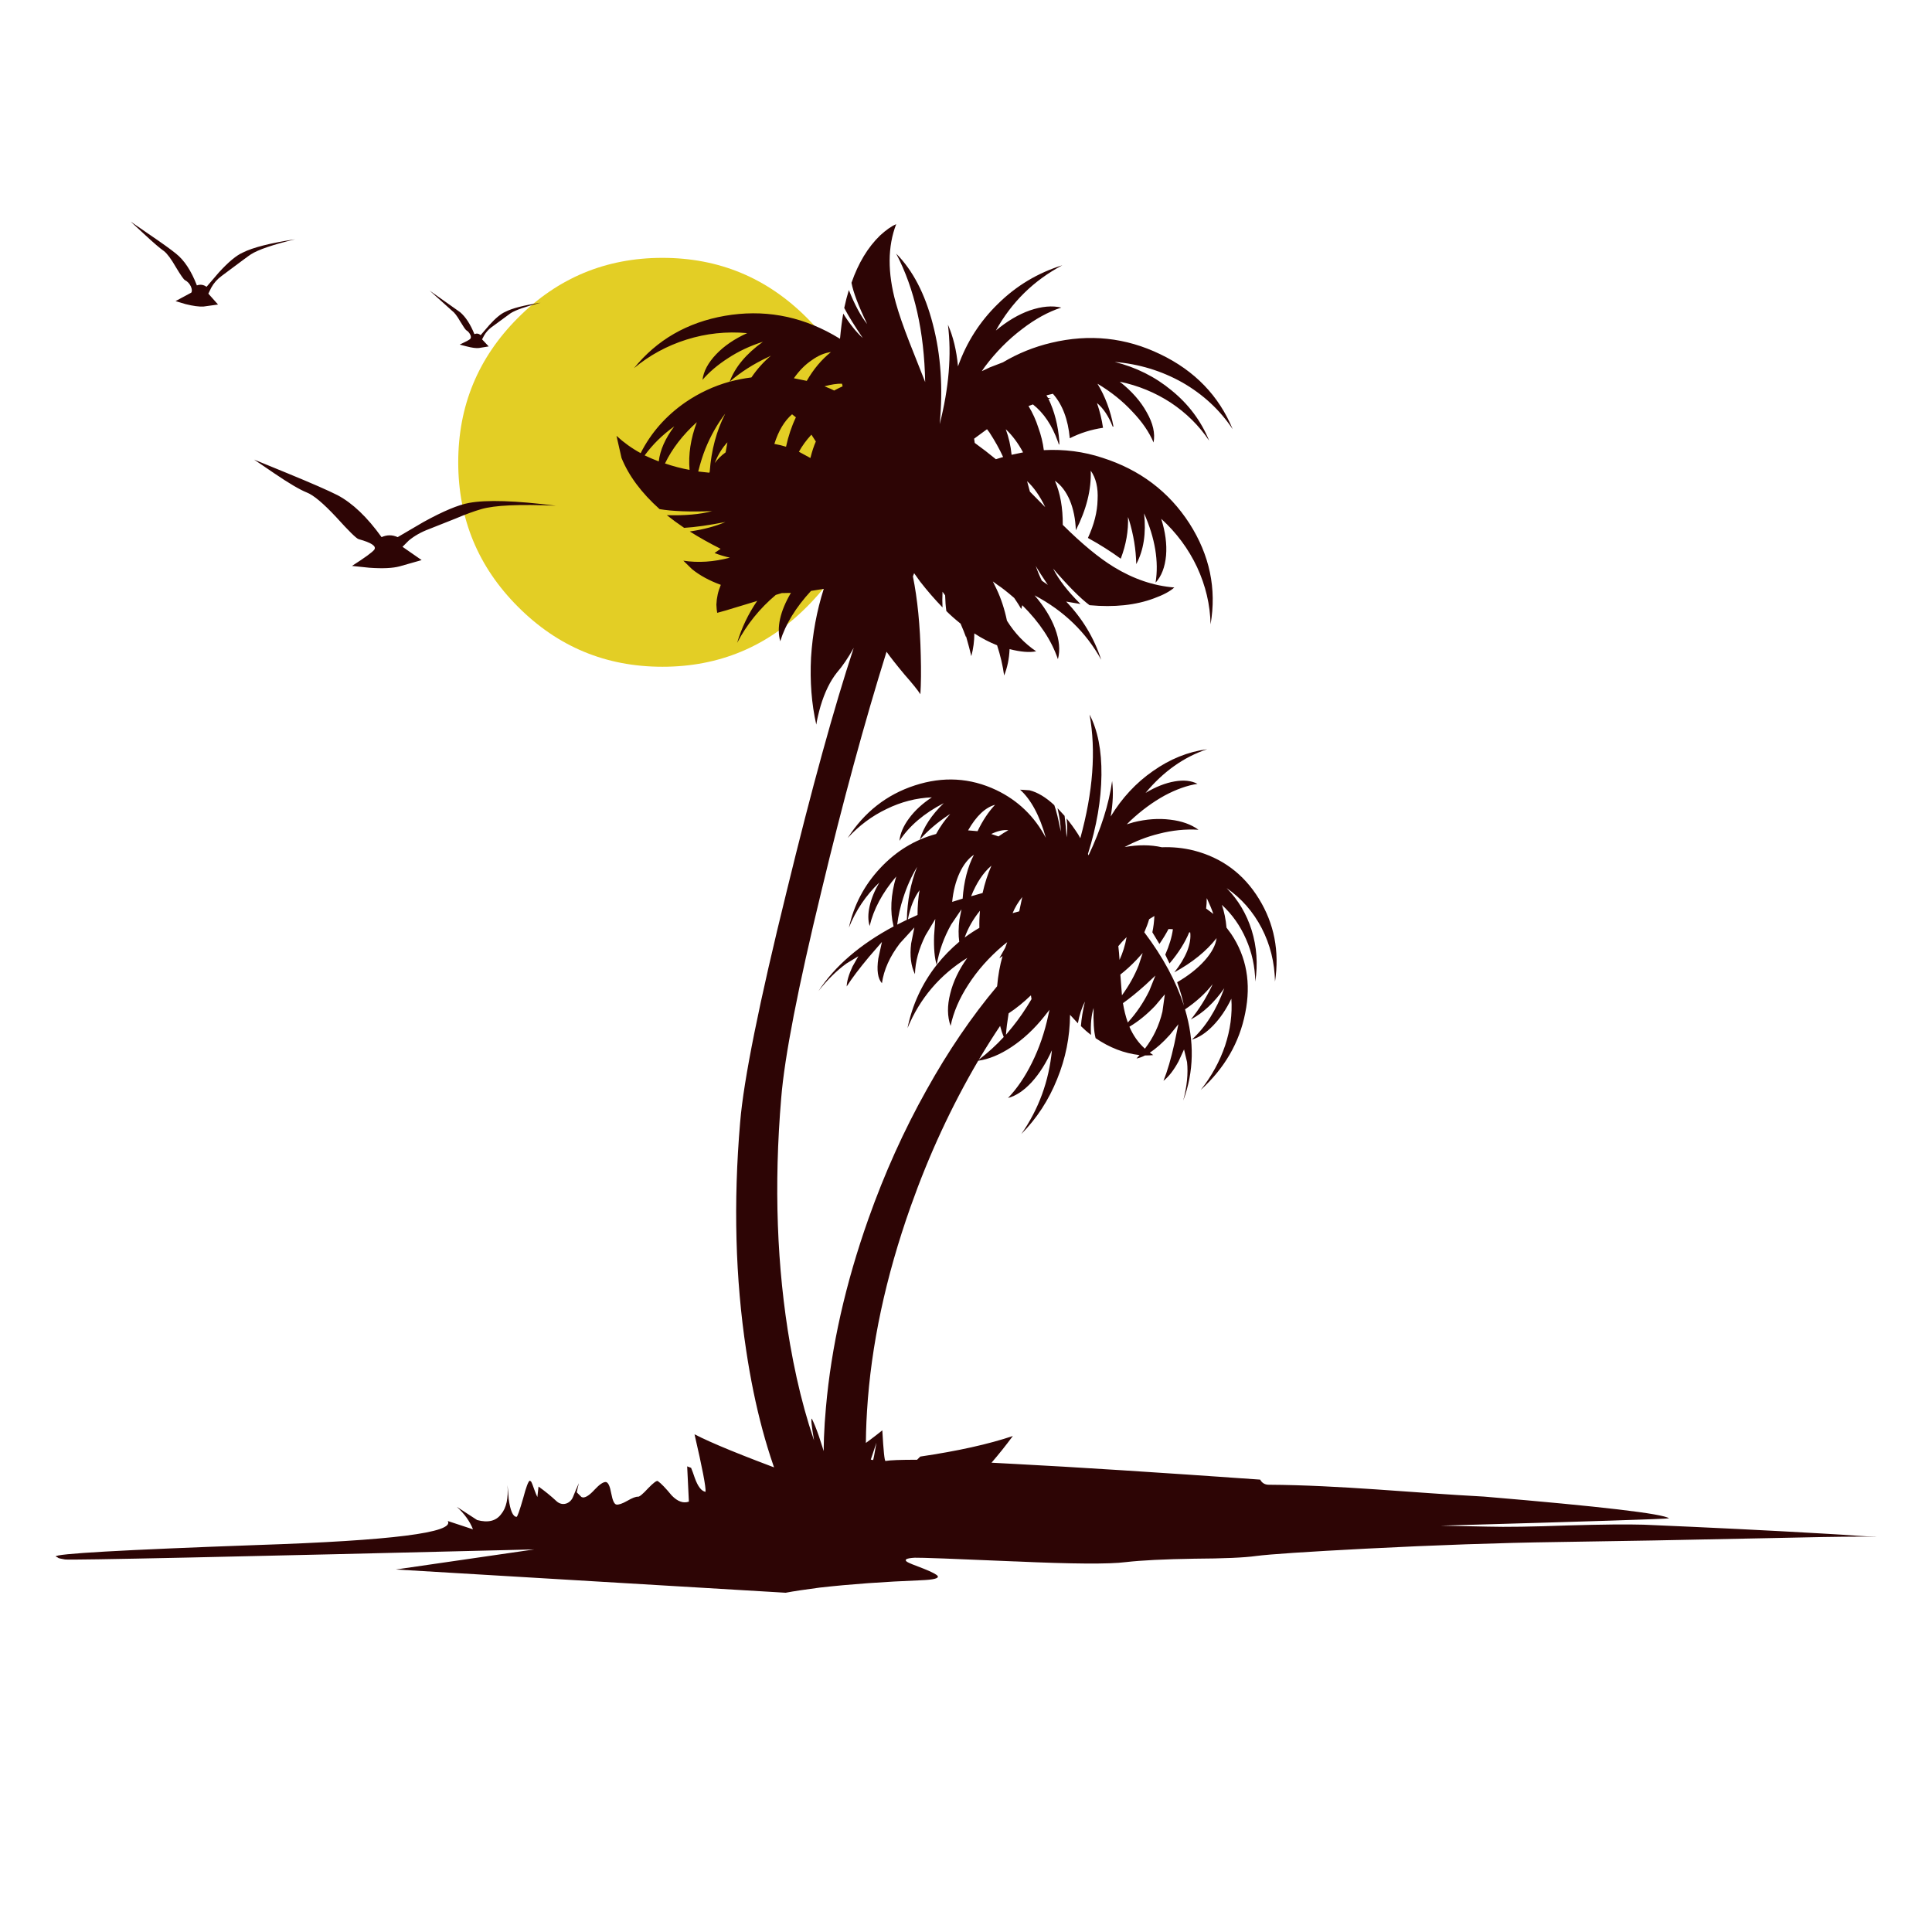 <?xml version="1.0" encoding="utf-8"?>
<!-- Generator: Adobe Illustrator 16.0.0, SVG Export Plug-In . SVG Version: 6.00 Build 0)  -->
<!DOCTYPE svg PUBLIC "-//W3C//DTD SVG 1.1//EN" "http://www.w3.org/Graphics/SVG/1.1/DTD/svg11.dtd">
<svg version="1.1" id="Layer_1" xmlns="http://www.w3.org/2000/svg" xmlns:xlink="http://www.w3.org/1999/xlink" x="0px" y="0px"
	 width="300px" height="300px" viewBox="0 0 300 300" enable-background="new 0 0 300 300" xml:space="preserve">
<g>
	<path fill="#E3CE25" d="M125.295,49.354c6.209,6.185,9.315,13.662,9.315,22.432s-3.105,16.248-9.315,22.432
		c-6.185,6.21-13.662,9.315-22.432,9.315s-16.248-3.104-22.432-9.315c-6.185-6.185-9.277-13.663-9.277-22.432
		c0-8.77,3.093-16.247,9.277-22.432c6.185-6.21,13.662-9.315,22.432-9.315S119.11,43.144,125.295,49.354z"/>
	<path fill="#2D0505" d="M70.194,48.257l-3.472-3.127l4.723,3.347c0.855,0.728,1.596,1.864,2.221,3.407
		c0.354-0.146,0.678-0.094,0.969,0.156l1.346-1.563c0.979-1.084,1.813-1.772,2.501-2.064c1.043-0.542,2.866-1.011,5.474-1.407
		c-2.313,0.583-3.867,1.126-4.66,1.626l-3.031,2.22c-0.438,0.333-0.805,0.751-1.096,1.251l-0.313,0.594l1.029,1.095l-1.529,0.25
		c-0.459,0.042-1.084-0.042-1.876-0.25l-1.097-0.282c0.938-0.438,1.479-0.729,1.627-0.875c0.146-0.167,0.146-0.396,0-0.688
		c-0.146-0.292-0.346-0.511-0.596-0.657c-0.146-0.104-0.47-0.573-0.969-1.407C70.967,49.049,70.549,48.507,70.194,48.257z
		 M72.853,78.089c-1.667,0.292-4.036,1.283-7.099,2.971l-4.004,2.345c-0.832-0.375-1.666-0.375-2.5,0
		c-2.23-3.106-4.504-5.274-6.818-6.504c-1.438-0.73-4.033-1.866-7.785-3.408l-5.191-2.127l3.127,2.127
		c2.271,1.543,3.95,2.533,5.035,2.971c1.043,0.396,2.575,1.678,4.598,3.846c1.959,2.168,3.117,3.304,3.471,3.408
		c1.98,0.542,2.793,1.084,2.439,1.626c-0.291,0.396-1.451,1.241-3.473,2.533l2.721,0.282c2.045,0.146,3.606,0.073,4.69-0.219
		l3.408-0.97L62.5,84.906l0.971-0.969c0.875-0.73,1.928-1.325,3.156-1.783c0.648-0.25,2.014-0.792,4.098-1.626
		c1.523-0.647,2.857-1.137,4.004-1.47c2.064-0.604,5.932-0.781,11.604-0.531C80.078,77.735,75.584,77.589,72.853,78.089z
		 M289.967,238.611h-1.672c-2.436,0-6.973,0.076-13.613,0.229c-12.772,0.279-23.772,0.48-33,0.607
		c-8.896,0.127-18.758,0.47-29.58,1.027c-9.2,0.479-14.893,0.859-17.071,1.141c-1.799,0.254-5.006,0.394-9.618,0.419
		c-4.664,0.075-8.199,0.253-10.607,0.53c-2.56,0.33-8.287,0.293-17.187-0.112h-0.112c-9.378-0.406-14.537-0.597-15.475-0.571
		c-1.293,0.076-1.686,0.292-1.179,0.646c0.228,0.15,1.09,0.508,2.586,1.063c1.317,0.532,2.04,0.913,2.167,1.143
		c0.203,0.354-0.646,0.568-2.547,0.646c-5.779,0.229-11.039,0.608-15.778,1.142c-2.332,0.305-4.094,0.57-5.285,0.799l-60.529-3.611
		l21.482-3.117c-47.475,1.165-71.757,1.688-72.847,1.561c-0.609-0.104-0.951-0.18-1.027-0.229c-0.051-0.05-0.19-0.127-0.418-0.228
		c-0.177-0.433,10.266-1.026,31.329-1.787c20.81-0.687,30.657-1.928,29.542-3.729l3.916,1.293c-0.482-1.24-1.318-2.406-2.509-3.496
		l3.155,2.053c1.698,0.457,2.94,0.15,3.726-0.912c0.811-0.965,1.141-2.471,0.989-4.523c0.051,0.432,0.114,1.165,0.19,2.204
		c0.253,1.801,0.659,2.713,1.216,2.738c0.127,0,0.469-0.964,1.027-2.89c0.455-1.73,0.796-2.635,1.027-2.73
		c0.065,0.041,0.13,0.083,0.195,0.124c0.119,0.198,0.293,0.627,0.527,1.313c0.177,0.479,0.329,0.85,0.456,1.103
		c0.049-0.46,0.109-1.006,0.181-1.626c0.975,0.695,1.907,1.448,2.784,2.265c0.91,0.848,2.162,0.401,2.583-0.682
		c0.277-0.712,0.577-1.411,0.892-2.101c-0.124,0.49-0.239,0.971-0.324,1.412c0.228,0.229,0.469,0.469,0.722,0.723l0.229,0.076
		c0.456,0.024,1.064-0.381,1.825-1.217c0.76-0.813,1.343-1.205,1.749-1.18c0.354,0.051,0.633,0.646,0.836,1.787
		c0.203,1.09,0.469,1.658,0.798,1.711c0.355,0.051,0.912-0.139,1.673-0.568c0.786-0.457,1.343-0.674,1.673-0.647
		c0.228,0.024,0.761-0.418,1.597-1.33c0.811-0.836,1.305-1.203,1.482-1.104c0.507,0.354,1.229,1.104,2.167,2.244
		c0.913,0.938,1.8,1.256,2.661,0.949l-0.266-5.475c0.203,0.074,0.406,0.15,0.609,0.229c0.177,0.432,0.367,0.951,0.57,1.561
		c0.481,1.343,1.04,2.064,1.673,2.166c0.076-0.709-0.494-3.688-1.711-8.936c2.585,1.344,7.414,3.32,14.486,5.932
		c0.608-0.381,0.875-0.875,0.798-1.481l-1.445-2.661l4.829,2.396c0.33,0.051,0.292-1.039-0.114-3.271
		c-0.38-2.229-0.494-3.349-0.342-3.349c0.684,1.371,1.457,3.602,2.319,6.693c0.684,1.723,1.254,0.911,1.711-2.436l0.608,0.724
		c0.126,0.075,0.24,0.151,0.342,0.229c0.051-0.025,0.114-0.063,0.19-0.115l1.103-2.854l0.722,2.551
		c1.47-1.041,2.788-2.028,3.954-2.969c0.178,3.17,0.342,4.754,0.494,4.754c0.71-0.127,2.345-0.189,4.905-0.189l0.495-0.494
		c5.83-0.861,10.622-1.926,14.374-3.193c-1.065,1.444-2.168,2.826-3.31,4.146c1.115,0.051,2.294,0.115,3.535,0.188
		c9.466,0.495,22.199,1.308,38.185,2.438c0.225,0.451,0.66,0.792,1.316,0.796c11.167,0.07,22.29,1.253,33.431,1.84
		c18.191,1.532,27.776,2.656,28.739,3.372c-0.381,0.104-12.205,0.48-35.475,1.143c2.436,0.051,4.881,0.102,7.34,0.15
		c2.764,0.076,6.934,0.014,12.508-0.188c5.271-0.152,9.163-0.19,11.674-0.115c10.164,0.432,19.392,0.888,27.681,1.369
		c2.254,0.127,4.055,0.24,5.397,0.343C291.717,238.662,292.273,238.713,289.967,238.611z M136.093,224.02l-0.875,2.623l0.343,0.076
		C135.612,226.719,135.79,225.82,136.093,224.02z M197.984,152.422c-0.063-2.981-0.751-5.744-2.063-8.289
		c-1.334-2.563-3.148-4.637-5.441-6.224c1.793,1.835,3.086,4.015,3.878,6.536c0.792,2.563,0.979,5.225,0.563,7.977
		c-0.043-2.314-0.522-4.516-1.439-6.601c-0.896-2.063-2.146-3.836-3.752-5.315c0.375,1.104,0.615,2.283,0.719,3.533l0.721,0.971
		c2.396,3.563,3.127,7.662,2.188,12.289c-0.896,4.588-3.2,8.567-6.911,11.947c1.688-2.129,2.95-4.422,3.784-6.882
		c0.813-2.461,1.138-4.889,0.97-7.284c-0.791,1.646-1.73,3.031-2.814,4.157c-1.104,1.146-2.209,1.876-3.313,2.188
		c2.126-1.938,3.806-4.599,5.034-7.976c-1.563,2.231-3.294,3.849-5.189,4.849c1.252-1.543,2.323-3.252,3.221-5.127l0.156-0.347
		c-1.125,1.438-2.555,2.741-4.283,3.909c1.479,4.962,1.387,9.686-0.282,14.165c0.585-2.229,0.782-4.224,0.595-5.974l-0.469-1.971
		l-0.846,1.846c-0.729,1.354-1.51,2.367-2.346,3.033c0.604-1.502,1.168-3.42,1.688-5.754l0.625-3.033l-1.313,1.627
		c-1.082,1.209-2.125,2.137-3.125,2.781l0.531,0.377c-0.334,0.041-0.761,0.063-1.283,0.063c-0.438,0.229-0.875,0.387-1.313,0.47
		l0.469-0.53c-2.377-0.271-4.648-1.146-6.818-2.627c-0.271-1-0.375-2.563-0.312-4.689c-0.354,1.146-0.49,2.543-0.407,4.189
		c-0.521-0.396-1.042-0.854-1.564-1.375c0.084-1.127,0.293-2.397,0.625-3.815c-0.5,0.979-0.863,2.104-1.094,3.378l-1.219-1.314
		c-0.021,3.44-0.688,6.766-2.001,9.979c-1.313,3.271-3.169,6.117-5.565,8.535c2.709-3.877,4.293-8.215,4.752-13.01
		c-0.896,1.98-1.938,3.629-3.127,4.94c-1.209,1.313-2.438,2.138-3.689,2.472c1.396-1.46,2.637-3.283,3.721-5.474
		c1.127-2.271,1.971-4.731,2.533-7.379l0.188-0.845l-0.813,1.031c-1.543,1.938-3.242,3.521-5.098,4.754
		c-1.793,1.188-3.514,1.896-5.16,2.127c-4.148,7.065-7.641,14.604-10.477,22.606c-3.897,10.985-6.16,21.565-6.785,31.74
		c-0.286,4.486-0.232,8.626,0.148,12.433c-4.26,0.305-8.51,0.663-12.75,1.088c-2.782-6.445-4.843-14.07-6.165-22.902
		c-1.689-11.151-2.002-22.951-0.938-35.397c0.542-6.588,2.95-18.544,7.224-35.868c3.898-15.99,7.37-28.593,10.414-37.808
		c-0.876,1.563-1.74,2.836-2.596,3.815c-1.063,1.334-1.917,3.086-2.564,5.254c-0.313,1.104-0.531,2.054-0.656,2.846
		c-0.729-3.211-1-6.682-0.813-10.414c0.229-3.689,0.886-7.244,1.972-10.663l-1.972,0.313c-2.354,2.543-3.95,5.148-4.784,7.817
		c-0.583-2.127-0.029-4.629,1.657-7.506l-1.345,0.03l0.031-0.03l-1.031,0.313c-2.502,2.105-4.502,4.586-6.004,7.442
		c0.688-2.313,1.729-4.493,3.127-6.536l-0.219,0.094c-1.959,0.604-3.545,1.084-4.754,1.438l-1.251,0.345
		c-0.062-0.334-0.104-0.762-0.125-1.283c0.042-1.063,0.271-2.084,0.688-3.063c-1.772-0.646-3.264-1.459-4.473-2.439l-1.345-1.313
		c2.293,0.354,4.701,0.198,7.224-0.469c-0.834-0.188-1.627-0.428-2.377-0.719l0.938-0.657c-1.772-0.896-3.367-1.792-4.785-2.689
		c2.147-0.313,3.991-0.803,5.535-1.47c-2.543,0.5-4.681,0.803-6.411,0.907c-0.979-0.667-1.876-1.324-2.689-1.97
		c2.795,0.083,5.141-0.125,7.037-0.625c-3.48,0.125-6.203,0.021-8.162-0.313c-2.813-2.522-4.785-5.17-5.91-7.943l-0.781-3.44
		c1.125,1.042,2.376,1.939,3.752,2.689c1.605-3.169,3.93-5.806,6.975-7.912c2.104-1.438,4.389-2.501,6.848-3.189
		c0.834-2.25,2.554-4.314,5.16-6.191c-2.022,0.646-3.836,1.501-5.442,2.564c-1.584,1.022-2.897,2.137-3.938,3.346
		c0.166-1.334,0.875-2.658,2.125-3.971c1.23-1.293,2.836-2.387,4.815-3.284c-3.233-0.288-6.373,0.046-9.416,1.005
		c-3.044,0.959-5.765,2.439-8.162,4.441c3.563-4.399,8.267-7.109,14.104-8.131c5.92-1.022,11.527-0.042,16.822,2.939l1.064,0.625
		c0.146-1.563,0.313-2.867,0.5-3.909c1.021,1.626,2.031,2.888,3.033,3.784c-1.271-1.876-2.231-3.429-2.877-4.66
		c0.229-1.063,0.469-1.991,0.72-2.783c0.897,2.273,1.845,4.034,2.845,5.285c-1.355-2.814-2.168-4.952-2.438-6.411
		c1.063-3.064,2.543-5.514,4.439-7.349c0.959-0.876,1.793-1.46,2.502-1.751c-1.334,3.461-1.355,7.526-0.063,12.196
		c0.458,1.647,1.167,3.7,2.126,6.16c0.521,1.334,1.335,3.388,2.439,6.161c-0.146-7.839-1.646-14.489-4.504-19.951
		c2.586,2.605,4.482,6.254,5.691,10.945c1.251,4.774,1.605,9.955,1.064,15.542c1.438-5.629,1.864-10.778,1.281-15.448
		c0.813,1.834,1.334,3.992,1.563,6.473c1.334-3.752,3.41-6.995,6.224-9.725c2.835-2.794,6.161-4.785,9.976-5.973
		c-4.439,2.356-7.879,5.733-10.318,10.132c1.751-1.46,3.513-2.502,5.285-3.127c1.832-0.625,3.459-0.771,4.878-0.438
		c-2.042,0.667-4.076,1.783-6.099,3.346c-2.127,1.605-4.045,3.544-5.754,5.816l-0.5,0.719l1.252-0.594
		c0.832-0.333,1.512-0.594,2.031-0.782c2.355-1.397,4.857-2.408,7.506-3.033c5.92-1.418,11.569-0.823,16.948,1.783
		c5.337,2.564,9.08,6.441,11.226,11.633c-1.979-2.981-4.586-5.399-7.815-7.255c-3.231-1.814-6.733-2.877-10.507-3.19
		c3.334,0.834,6.274,2.304,8.818,4.409c2.646,2.147,4.598,4.753,5.848,7.818c-1.563-2.335-3.555-4.306-5.973-5.911
		c-2.397-1.563-5.035-2.647-7.912-3.252c1.855,1.459,3.252,3.044,4.19,4.753c0.979,1.709,1.334,3.273,1.063,4.691
		c-0.688-1.626-1.783-3.221-3.285-4.785c-1.5-1.626-3.293-3.064-5.377-4.315h-0.032c1.188,1.959,2.012,4.169,2.471,6.63h-0.125
		c-0.625-1.605-1.438-2.825-2.438-3.659c0.438,1.272,0.75,2.554,0.938,3.846c-1.834,0.271-3.554,0.813-5.158,1.626
		c-0.271-2.939-1.147-5.243-2.627-6.911l-1.001,0.25l0.25,0.407l0.47,0.031l-0.408,0.094c0.938,1.939,1.502,4.138,1.688,6.598v0.438
		l-0.062,0.094l-0.157-0.469c-0.896-2.523-2.188-4.451-3.877-5.786l-0.688,0.25c0.646,1.063,1.157,2.189,1.533,3.377
		c0.417,1.147,0.699,2.304,0.844,3.471c3.17-0.167,6.203,0.229,9.101,1.188c5.817,1.855,10.319,5.254,13.509,10.194
		c3.146,4.92,4.242,10.143,3.283,15.667c-0.063-3.044-0.764-6.004-2.096-8.881c-1.336-2.835-3.189-5.337-5.566-7.505
		c0.646,2.043,0.896,3.94,0.751,5.691c-0.167,1.814-0.708,3.221-1.626,4.222c0.521-3.293-0.073-6.879-1.783-10.757
		c0.333,3.106-0.072,5.733-1.22,7.88c-0.042-2.251-0.417-4.544-1.126-6.879l-0.156-0.438c0.083,2.126-0.292,4.284-1.125,6.473
		c-1.543-1.126-3.242-2.199-5.098-3.221c0.959-2.064,1.46-4.035,1.501-5.911c0.104-1.876-0.25-3.388-1.063-4.534
		c0.104,2.939-0.666,6.025-2.313,9.256c-0.062-1.751-0.375-3.305-0.938-4.66c-0.582-1.355-1.355-2.366-2.314-3.033
		c0.834,1.918,1.24,4.201,1.22,6.849c2.96,2.939,5.599,5.118,7.912,6.535c3.063,1.876,6.202,2.939,9.412,3.19
		c-0.669,0.604-1.72,1.167-3.158,1.688c-2.835,1.063-6.171,1.417-10.007,1.063c-1.418-1.063-3.305-2.96-5.661-5.69
		c0.875,1.73,2.294,3.563,4.253,5.503l-2.221-0.375c2.522,2.627,4.336,5.641,5.441,9.038c-2.355-4.274-5.806-7.608-10.351-10.008
		c1.479,1.71,2.543,3.431,3.19,5.16c0.666,1.772,0.813,3.356,0.438,4.754c-0.98-2.897-2.825-5.69-5.535-8.382l-0.156,0.595
		c-0.271-0.479-0.636-1.054-1.095-1.72c-1.084-0.938-1.948-1.616-2.595-2.033l-0.721-0.531l0.595,1.22
		c0.688,1.459,1.22,3.084,1.595,4.877c1.209,1.939,2.721,3.523,4.535,4.754c-1.043,0.209-2.419,0.095-4.128-0.344
		c-0.063,1.5-0.345,2.866-0.845,4.096c-0.207-1.521-0.573-3.084-1.094-4.689c-1.209-0.479-2.388-1.095-3.533-1.845
		c0,1.188-0.158,2.366-0.47,3.532c-0.209-0.896-0.479-1.918-0.813-3.063l-0.03,0.063c-0.208-0.584-0.49-1.282-0.845-2.096v0.031
		c-0.832-0.668-1.563-1.313-2.188-1.939c-0.104-0.729-0.167-1.543-0.188-2.438l-0.406-0.563c-0.042,0.918-0.042,1.73,0,2.439
		c-1.209-1.251-2.366-2.585-3.471-4.003l-0.938-1.313l-0.188,0.5c0.709,3.501,1.115,7.609,1.221,12.321
		c0.063,2.335,0.042,4.326-0.063,5.974c-0.418-0.646-1.24-1.668-2.471-3.064c-1.251-1.501-2.179-2.68-2.784-3.533
		c-3.419,10.945-6.786,23.317-10.1,37.119c-3.647,15.011-5.734,25.736-6.255,32.178c-1.146,13.572-0.688,26.32,1.377,38.245
		c1.251,7.192,2.992,13.499,5.223,18.92c-0.063-2.877,0.053-5.909,0.344-9.101c0.834-9.465,3.033-19.232,6.598-29.303
		c2.503-7.066,5.505-13.729,9.008-19.981c3.357-6.045,7.015-11.424,10.977-16.136c0.146-1.688,0.428-3.252,0.844-4.69l-0.5,0.345
		l0.906-1.627l0.313-0.875l-0.657,0.53c-2.168,1.836-3.96,3.856-5.378,6.065c-1.397,2.147-2.315,4.285-2.752,6.412
		c-0.521-1.459-0.542-3.127-0.062-5.004c0.457-1.875,1.344-3.731,2.658-5.565c-4.275,2.647-7.369,6.285-9.289,10.914
		c0.75-3.647,2.262-6.923,4.534-9.819c1.043-1.314,2.21-2.512,3.503-3.597c-0.146-1.021-0.136-2.168,0.031-3.438l0.313-1.596
		l-1.595,2.346c-1.126,2.002-1.876,4.096-2.252,6.285c-0.333-1.063-0.469-2.574-0.405-4.533l0.188-2.597l-1.533,2.563
		c-1.042,2.104-1.584,4.105-1.625,6.004c-0.625-1.271-0.824-2.854-0.595-4.754l0.5-2.5l-2.251,2.47
		c-1.563,2.044-2.491,4.106-2.783,6.192c-0.646-0.729-0.834-2.014-0.563-3.849l0.563-2.563l-2.002,2.313
		c-1.501,1.793-2.658,3.325-3.471,4.599c0.021-0.813,0.322-1.847,0.906-3.098l0.906-1.595l-1.844,1.125
		c-1.521,1.104-2.971,2.532-4.348,4.282c2.564-3.896,6.453-7.242,11.664-10.035c-0.582-2.313-0.447-4.899,0.408-7.756
		c-2.147,2.521-3.522,5.087-4.127,7.693c-0.271-0.875-0.271-1.908,0-3.097c0.271-1.188,0.771-2.408,1.5-3.659
		c-2.084,2.001-3.658,4.336-4.722,7.006c0.771-3.522,2.397-6.609,4.878-9.258c2.46-2.627,5.348-4.388,8.663-5.283
		c0.646-1.168,1.375-2.201,2.188-3.098l-0.313,0.188c-1.709,1.146-3.18,2.408-4.409,3.783c0.583-1.938,1.824-3.824,3.722-5.66
		c-3.043,1.563-5.336,3.514-6.879,5.849c0.104-1.125,0.604-2.293,1.5-3.502c0.896-1.21,2.074-2.294,3.533-3.252
		c-2.438,0.104-4.783,0.708-7.035,1.813c-2.272,1.084-4.285,2.585-6.035,4.503c2.584-4.022,6.056-6.744,10.412-8.162
		c4.399-1.438,8.621-1.197,12.666,0.721c3.356,1.604,5.92,4.074,7.692,7.41c-0.958-3.439-2.293-5.932-4.003-7.474l1.47,0.095
		c1.251,0.313,2.533,1.084,3.847,2.313c0.313,0.854,0.646,2.221,1,4.098c0-0.938-0.166-2.147-0.5-3.628l1.096,1.188
		c0.146,1.125,0.251,2.24,0.313,3.346c0.125-0.854,0.125-1.835,0-2.939c0.604,0.729,1.209,1.563,1.814,2.502l0.313,0.563
		c1.98-7.192,2.459-13.593,1.438-19.201c1.271,2.439,1.886,5.567,1.845,9.382c-0.042,3.879-0.74,7.965-2.096,12.258l0.094,0.221
		c1.939-4.086,3.158-7.934,3.659-11.539c0.208,1.604,0.136,3.439-0.22,5.504c1.752-2.878,3.93-5.223,6.537-7.036
		c2.647-1.876,5.461-3.013,8.442-3.409c-3.627,1.211-6.817,3.473-9.569,6.786c1.563-0.938,3.064-1.532,4.502-1.782
		c1.418-0.25,2.605-0.125,3.564,0.375c-1.605,0.25-3.305,0.854-5.097,1.813c-1.855,1.021-3.638,2.335-5.349,3.94l-0.531,0.531
		l1.033-0.313c2-0.501,3.908-0.637,5.723-0.407c1.771,0.208,3.23,0.729,4.378,1.563c-2.001-0.125-4.056,0.082-6.16,0.625
		c-1.854,0.459-3.627,1.146-5.315,2.063c2.104-0.375,4.033-0.364,5.785,0.031c1.688-0.063,3.334,0.104,4.94,0.501
		c4.379,1.125,7.756,3.627,10.133,7.505C197.859,143.422,198.694,147.709,197.984,152.422z M140.817,142.825
		c0.062-2.961,0.593-5.702,1.595-8.225c-0.896,1.501-1.615,3.106-2.158,4.817c-0.457,1.396-0.771,2.781-0.938,4.158L140.817,142.825
		z M142.787,138.229c-0.854,1.167-1.457,2.679-1.813,4.533l1.501-0.687C142.476,140.678,142.58,139.396,142.787,138.229z
		 M162.707,90.82c-0.832-1.229-1.459-2.209-1.875-2.939c0.271,0.792,0.582,1.553,0.938,2.283L162.707,90.82z M159.486,74.715
		l0.438,1.626l2.377,2.408C161.488,77.041,160.551,75.695,159.486,74.715z M156.172,66.648c0.459,1.229,0.762,2.554,0.908,3.972
		l1.781-0.375C158.09,68.805,157.193,67.607,156.172,66.648z M151.262,68.118l0.094,0.657c1.126,0.812,2.221,1.656,3.284,2.532
		l1.125-0.344c-0.563-1.23-1.272-2.502-2.126-3.815l-0.376-0.5L151.262,68.118z M104.701,66.21
		c-1.793,1.272-3.326,2.773-4.599,4.503c0.604,0.292,1.334,0.605,2.188,0.938C102.5,69.879,103.303,68.065,104.701,66.21z
		 M108.201,65.553c-2.188,1.98-3.836,4.118-4.94,6.411c1.271,0.438,2.544,0.771,3.815,1
		C106.867,70.588,107.242,68.117,108.201,65.553z M112.61,64.24c-1.229,1.605-2.251,3.409-3.063,5.41
		c-0.418,1.042-0.793,2.231-1.127,3.565l1.72,0.187l0.063-0.156C110.453,69.89,111.256,66.888,112.61,64.24z M112.955,68.68
		c-0.793,0.834-1.449,1.908-1.971,3.222c0.458-0.626,1.021-1.178,1.688-1.658L112.955,68.68z M119.713,55.23l-0.438,0.219
		c-2.272,1.063-4.263,2.334-5.972,3.814c1.104-0.292,2.229-0.511,3.377-0.656C117.576,57.293,118.588,56.168,119.713,55.23z
		 M123.586,64.802l-0.594-0.469c-1.188,1.021-2.104,2.554-2.75,4.597c0.688,0.125,1.291,0.271,1.813,0.438
		C122.41,67.721,122.92,66.199,123.586,64.802z M126.683,68.555l-0.688-1.063c-0.791,0.854-1.438,1.741-1.938,2.658l1.782,0.969
		C126.088,70.118,126.371,69.264,126.683,68.555z M129.026,54.67c-1,0.125-2.001,0.553-3.002,1.282
		c-0.999,0.668-1.916,1.596-2.751,2.784l2.001,0.406C126.317,57.329,127.567,55.838,129.026,54.67z M130.842,59.987l-0.094-0.407
		c-0.771-0.021-1.678,0.115-2.721,0.407c0.75,0.292,1.251,0.511,1.5,0.656C129.985,60.394,130.424,60.174,130.842,59.987z
		 M155.858,161.025c-0.208-0.501-0.396-1.074-0.562-1.721c-1.021,1.521-2.127,3.271-3.315,5.254
		C153.42,163.454,154.713,162.276,155.858,161.025z M157.235,141.793l1.031-0.281l0.469-2.221
		C158.11,140.062,157.61,140.896,157.235,141.793z M150.324,128.94l1.469,0.125c0.793-1.646,1.699-3.013,2.721-4.097
		C152.992,125.385,151.596,126.709,150.324,128.94z M149.479,139.541c0.188-2.646,0.771-4.92,1.751-6.815
		c-0.875,0.584-1.616,1.521-2.221,2.813c-0.604,1.313-0.989,2.814-1.157,4.504L149.479,139.541z M152.168,141.418
		c-1.043,1.272-1.834,2.658-2.375,4.158c0.791-0.583,1.553-1.083,2.283-1.5C152.055,143.2,152.086,142.314,152.168,141.418z
		 M153.951,134.413c-1.271,1.085-2.324,2.669-3.158,4.753l1.783-0.5C152.908,137.166,153.367,135.748,153.951,134.413z
		 M156.578,128.909c-0.791-0.084-1.678,0.115-2.658,0.595l1.127,0.375C155.547,129.524,156.058,129.201,156.578,128.909z
		 M160.174,155.145l-0.092-0.594c-1.147,1.104-2.295,2.033-3.44,2.783l-0.031,0.063c-0.208,1.271-0.344,2.365-0.407,3.283
		l1.032-1.252C158.235,158.199,159.215,156.771,160.174,155.145z M187.287,141.074l1.125,0.844c-0.271-0.771-0.604-1.572-1-2.406
		l-0.031-0.033C187.381,140.021,187.35,140.553,187.287,141.074z M173.84,149.049c0.5-1.063,0.865-2.242,1.096-3.532
		c-0.521,0.519-0.95,0.989-1.283,1.405C173.735,147.61,173.799,148.319,173.84,149.049z M174.215,154.551
		c1.105-1.521,1.971-3.074,2.597-4.658l0.625-1.907l-0.97,1.063c-0.813,0.854-1.646,1.614-2.5,2.28L174.215,154.551z
		 M175.123,158.773c1.334-1.46,2.449-3.105,3.346-4.939l0.938-2.347l-1.531,1.438c-1.252,1.125-2.42,2.076-3.504,2.846
		C174.539,156.813,174.789,157.814,175.123,158.773z M180.877,154.396l-1.502,1.782c-1.291,1.354-2.627,2.438-4.002,3.252
		c0.584,1.354,1.388,2.492,2.408,3.408c1.313-1.709,2.221-3.627,2.721-5.754L180.877,154.396z M188.912,145.67
		c-1.584,2.021-3.771,3.795-6.565,5.316c0.896-1.127,1.563-2.23,2.002-3.314c0.417-1.084,0.571-2.043,0.469-2.877l-0.155-0.031
		c-0.646,1.584-1.668,3.199-3.063,4.848c-0.292-0.604-0.511-1.063-0.657-1.375c0.623-1.419,1.02-2.732,1.186-3.941
		c-0.146-0.021-0.375-0.031-0.688-0.031c-0.354,0.688-0.823,1.462-1.407,2.313l-1.095-1.813c0.168-0.793,0.271-1.637,0.313-2.531
		l-0.813,0.5c-0.188,0.646-0.438,1.322-0.751,2.031c2.898,3.837,4.951,7.642,6.161,11.414c-0.209-1.043-0.563-2.262-1.063-3.657
		c1.729-1.001,3.147-2.116,4.254-3.349C188.142,147.943,188.767,146.776,188.912,145.67z M37.701,39.219
		c-1,0.438-2.242,1.47-3.722,3.096l-1.907,2.221c-0.459-0.334-0.959-0.407-1.501-0.219c-0.876-2.273-1.961-3.919-3.252-4.941
		c-0.793-0.646-2.2-1.657-4.223-3.033l-2.813-1.939l2.096,1.939c1.481,1.376,2.513,2.262,3.097,2.658
		c0.5,0.397,1.116,1.231,1.846,2.502c0.75,1.251,1.22,1.918,1.407,2.001c0.395,0.209,0.697,0.531,0.906,0.969
		c0.188,0.438,0.209,0.762,0.063,0.97l-2.438,1.313l1.563,0.469c1.168,0.291,2.096,0.416,2.781,0.375l2.251-0.313l-1.501-1.688
		l0.438-0.907c0.398-0.73,0.939-1.345,1.627-1.845c2.98-2.231,4.492-3.346,4.533-3.346c1.127-0.73,3.42-1.512,6.881-2.346
		C41.975,37.739,39.265,38.427,37.701,39.219z"/>
</g>
</svg>

